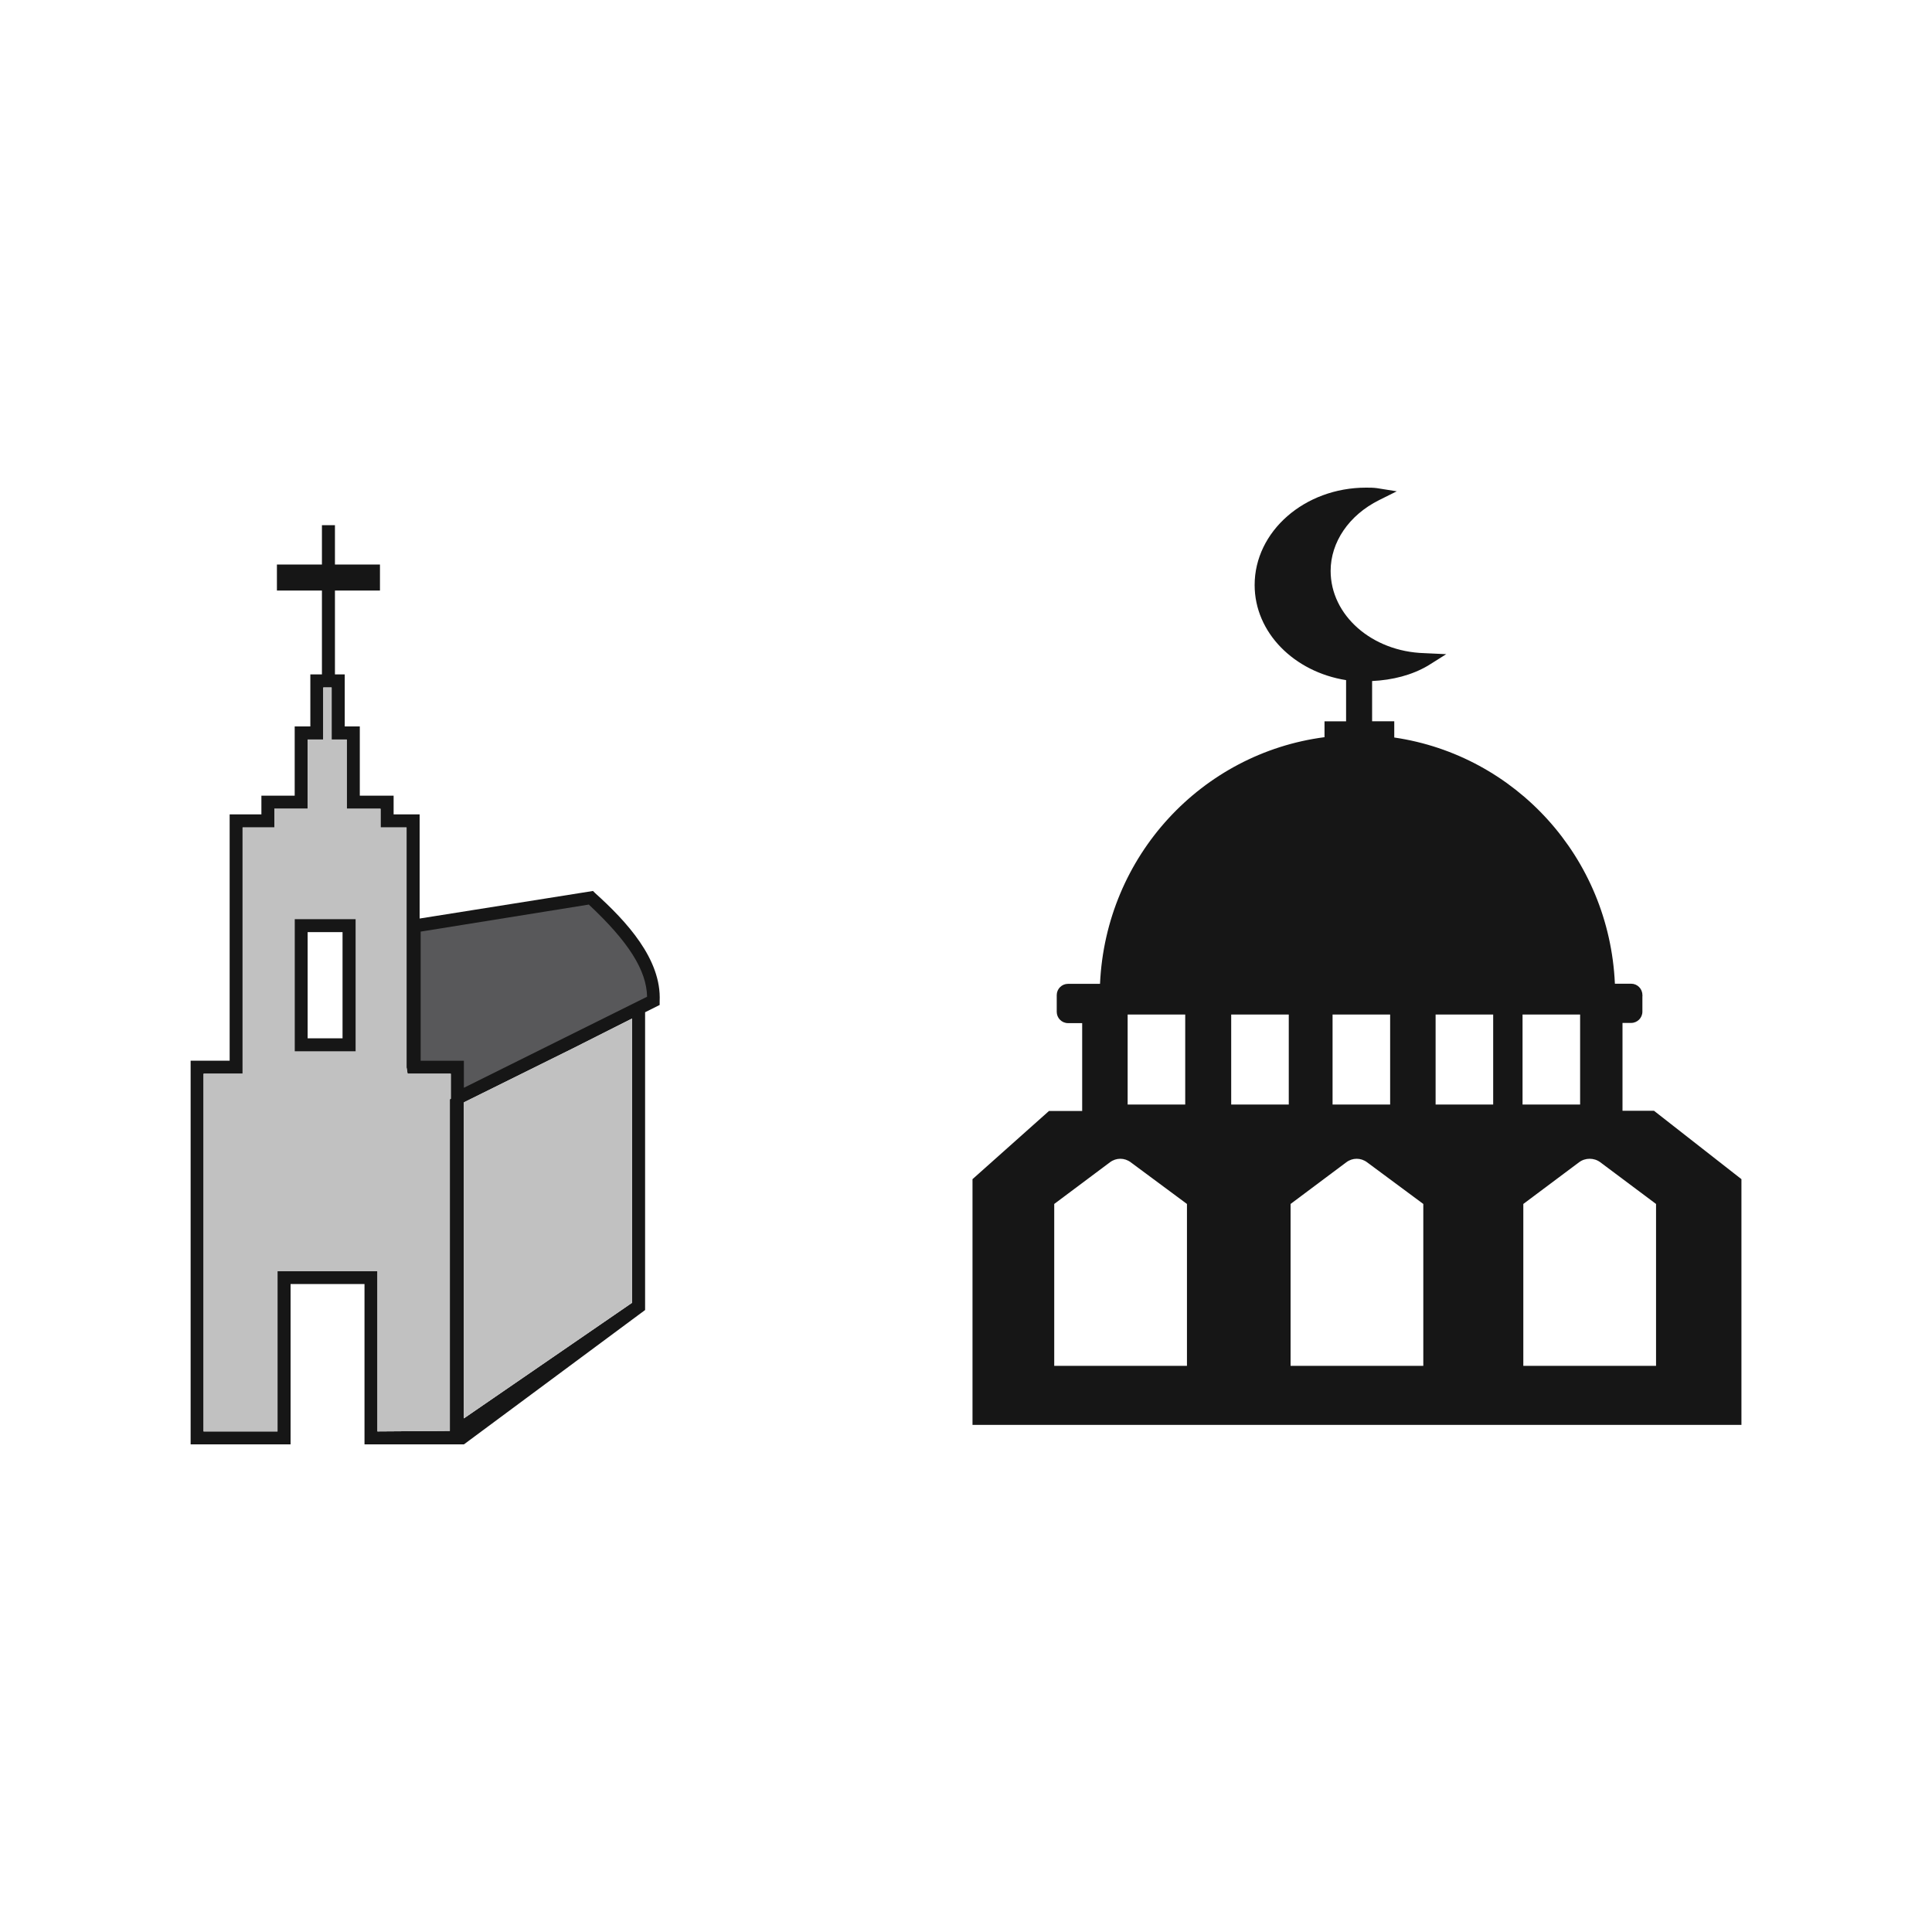<?xml version="1.0" encoding="utf-8"?>
<!-- Generator: Adobe Illustrator 25.1.0, SVG Export Plug-In . SVG Version: 6.00 Build 0)  -->
<svg version="1.1"  width="16px" height ="16px" id="Layer_1" xmlns="http://www.w3.org/2000/svg" xmlns:xlink="http://www.w3.org/1999/xlink" x="0px" y="0px"
	 viewBox="0 0 300 300"   style="enable-background:new 0 0 300 300;" xml:space="preserve">
<style type="text/css">
	.st0{clip-path:url(#SVGID_2_);}
	.st1{fill:#231F20;}
	.st2{fill:#FF0000;}
	.st3{fill:#FB8538;}
	.st4{fill:#91D050;}
	.st5{fill:#FF8F2A;}
	.st6{fill:#E22024;}
	.st7{fill:#FF2500;}
	.st8{fill:#FFFFFF;}
	.st9{fill:#006FC0;}
	.st10{fill:#FFFF01;}
	.st11{fill:#231F20;stroke:#231F20;stroke-width:0.25;stroke-miterlimit:10;}
	.st12{fill:#FF29FF;}
	.st13{opacity:0.24;fill:none;stroke:#231F20;stroke-width:0.25;stroke-miterlimit:10;}
	.st14{fill:#D0CECE;}
	.st15{fill:#02A0E3;}
	.st16{fill:#58585A;}
	.st17{fill:#AEB1B3;}
	.st18{fill:#7F7F7F;}
	.st19{fill:#888888;}
	.st20{fill:none;stroke:#231F20;stroke-miterlimit:10;}
	.st21{fill:#C46321;}
	.st22{fill:#231F20;stroke:#888888;stroke-width:0.25;stroke-miterlimit:10;}
	.st23{fill:#484949;}
	.st24{fill:#B4B6B6;}
	.st25{fill:none;stroke:#231F20;stroke-width:0.25;stroke-miterlimit:10;}
	.st26{clip-path:url(#SVGID_6_);}
	.st27{fill:#0A0A0A;}
	.st28{fill:#FDFDFD;}
	.st29{fill:none;}
	.st30{fill:#040404;stroke:#FFFFFF;stroke-width:0.25;stroke-miterlimit:10;}
	.st31{clip-path:url(#SVGID_8_);}
	.st32{fill:#161616;}
	.st33{fill:#323232;}
	.st34{fill:#C1C1C1;}
	.st35{fill:#AEB1B3;stroke:#161616;stroke-width:0.25;stroke-miterlimit:10;}
	.st36{fill:#0D0D0D;}
	.st37{fill:#FFFFFF;stroke:#161616;stroke-miterlimit:10;}
	.st38{fill:#6E6E6E;}
	.st39{fill:#D9D9D9;}
	.st40{fill:#161616;stroke:#161616;stroke-width:0.5;stroke-miterlimit:10;}
	.st41{fill:#888888;stroke:#58585A;stroke-width:0.25;stroke-miterlimit:10;}
	.st42{fill:#040404;stroke:#FFFFFF;stroke-width:0.5;stroke-miterlimit:10;}
</style>
<g>
	<defs>
		<rect id="SVGID_1_" x="-257693664" y="-257699136" width="515396064" height="515396064"/>
	</defs>
	<clipPath id="SVGID_2_">
		<use xlink:href="#SVGID_1_"  style="overflow:visible;"/>
	</clipPath>
</g>
<g>
	<g>
		<path class="st32" d="M72.03,168.91v-4.2h-6.71v-20.05l26.11-4.2c6.14,5.74,8.97,10.19,9.05,14.31L72.03,168.91z"/>
		<path class="st32" d="M92.4,138.67l-0.32-0.32l-26.92,4.28v-16.17h-4.04v-2.91h-5.25V112.8h-2.34v-8.08h-5.34v8.08h-2.43v10.75
			h-5.17v2.91h-4.93v38.24h-6.06v59.58h15.52v-24.9h11.48v24.9h15.44l28.13-20.86v-46.24l2.26-1.13v-0.57
			C102.75,148.94,97.25,143.04,92.4,138.67z M70.01,170.61l-0.16,0.08v51.5l-11.24,0.08v-24.9H43.09v24.9H31.61v-55.54h6.06v-38.24
			h4.93v-2.91h5.17v-10.75h2.43v-8.08h1.29v8.08h2.34v10.75h5.25v2.91h4.04v37.27l0.16,0.97h6.71V170.61z M98.14,202.3l-26.11,17.95
			v-49.07l16.98-8.41l9.13-4.61V202.3z"/>
		<path class="st34" d="M63.3,166.73l-0.16-0.97v-37.27h-4.04v-2.91h-5.25v-10.75H51.5v-8.08H50.2v8.08h-2.43v10.75H42.6v2.91h-4.93
			v38.24h-6.06v55.54h11.48v-24.9h15.52v24.9l11.24-0.08v-51.5l0.16-0.08v-3.88H63.3z M55.21,163.25h-9.46v-20.53h9.46V163.25z"/>
		<polygon class="st34" points="98.14,158.16 98.14,202.3 72.03,220.24 72.03,171.17 89.01,162.76 		"/>
		<path class="st16" d="M72.03,168.91v-4.2h-6.71v-20.05l26.11-4.2c6.14,5.74,8.97,10.19,9.05,14.31L72.03,168.91z"/>
		<path class="st32" d="M45.76,142.72v20.53h9.46v-20.53H45.76z M53.19,161.23h-5.42v-16.49h5.42V161.23z"/>
		<polygon class="st32" points="59,87.66 52.01,87.66 52.01,81.55 49.99,81.55 49.99,87.66 43,87.66 43,91.7 49.99,91.7 
			49.99,105.55 52.01,105.55 52.01,91.7 59,91.7 		"/>
	</g>
	<path class="st32" d="M256.83,172.48h-4.89v-13.64h1.34c0.96,0,1.75-0.78,1.75-1.75v-2.42c0-0.02,0.02-0.04,0.02-0.06
		s-0.02-0.04-0.02-0.06v-0.05c0-0.96-0.78-1.75-1.75-1.75h-0.09h-2.43c-0.88-19.68-15.48-35.48-34.26-38.23V112h-3.44v-6.25
		c3.19-0.15,6.18-0.92,8.68-2.39l2.83-1.78l-3.4-0.16c-8.16-0.24-14.55-5.9-14.55-12.77c0-4.45,2.83-8.65,7.52-10.99l2.75-1.37
		l-3.07-0.49c-0.57-0.08-1.13-0.08-1.7-0.08c-9.54,0-17.3,6.79-17.3,15.12c0,7.4,6.14,13.49,14.2,14.77v6.4h-3.35v2.46
		c-19.03,2.48-33.96,18.39-34.86,38.3H169h-1.58h-1.58c-0.96,0-1.75,0.78-1.75,1.75v2.6c0,0.96,0.78,1.75,1.75,1.75h2.2v13.64h-5.15
		l-11.88,10.59v38.16h119.4v-38.16L256.83,172.48z M206.92,157.54h8.94v13.97h-8.94V157.54z M175.1,157.54h8.94v13.97h-8.94V157.54z
		 M184.32,212.09H163.7v-25.14l8.65-6.47c0.97-0.73,2.26-0.73,3.23,0l8.73,6.47V212.09z M200.12,171.51h-8.94v-13.97h8.94V171.51z
		 M221.02,212.09H200.4v-25.14l8.65-6.47c0.97-0.73,2.26-0.73,3.23,0l8.73,6.47V212.09z M231.86,171.51h-8.94v-13.97h8.94V171.51z
		 M236.42,157.54h8.94v13.97h-8.94V157.54z M257.15,212.09h-20.61v-25.14l8.65-6.47c0.97-0.73,2.34-0.73,3.31,0l8.65,6.47V212.09z"
		/>
</g>
</svg>

